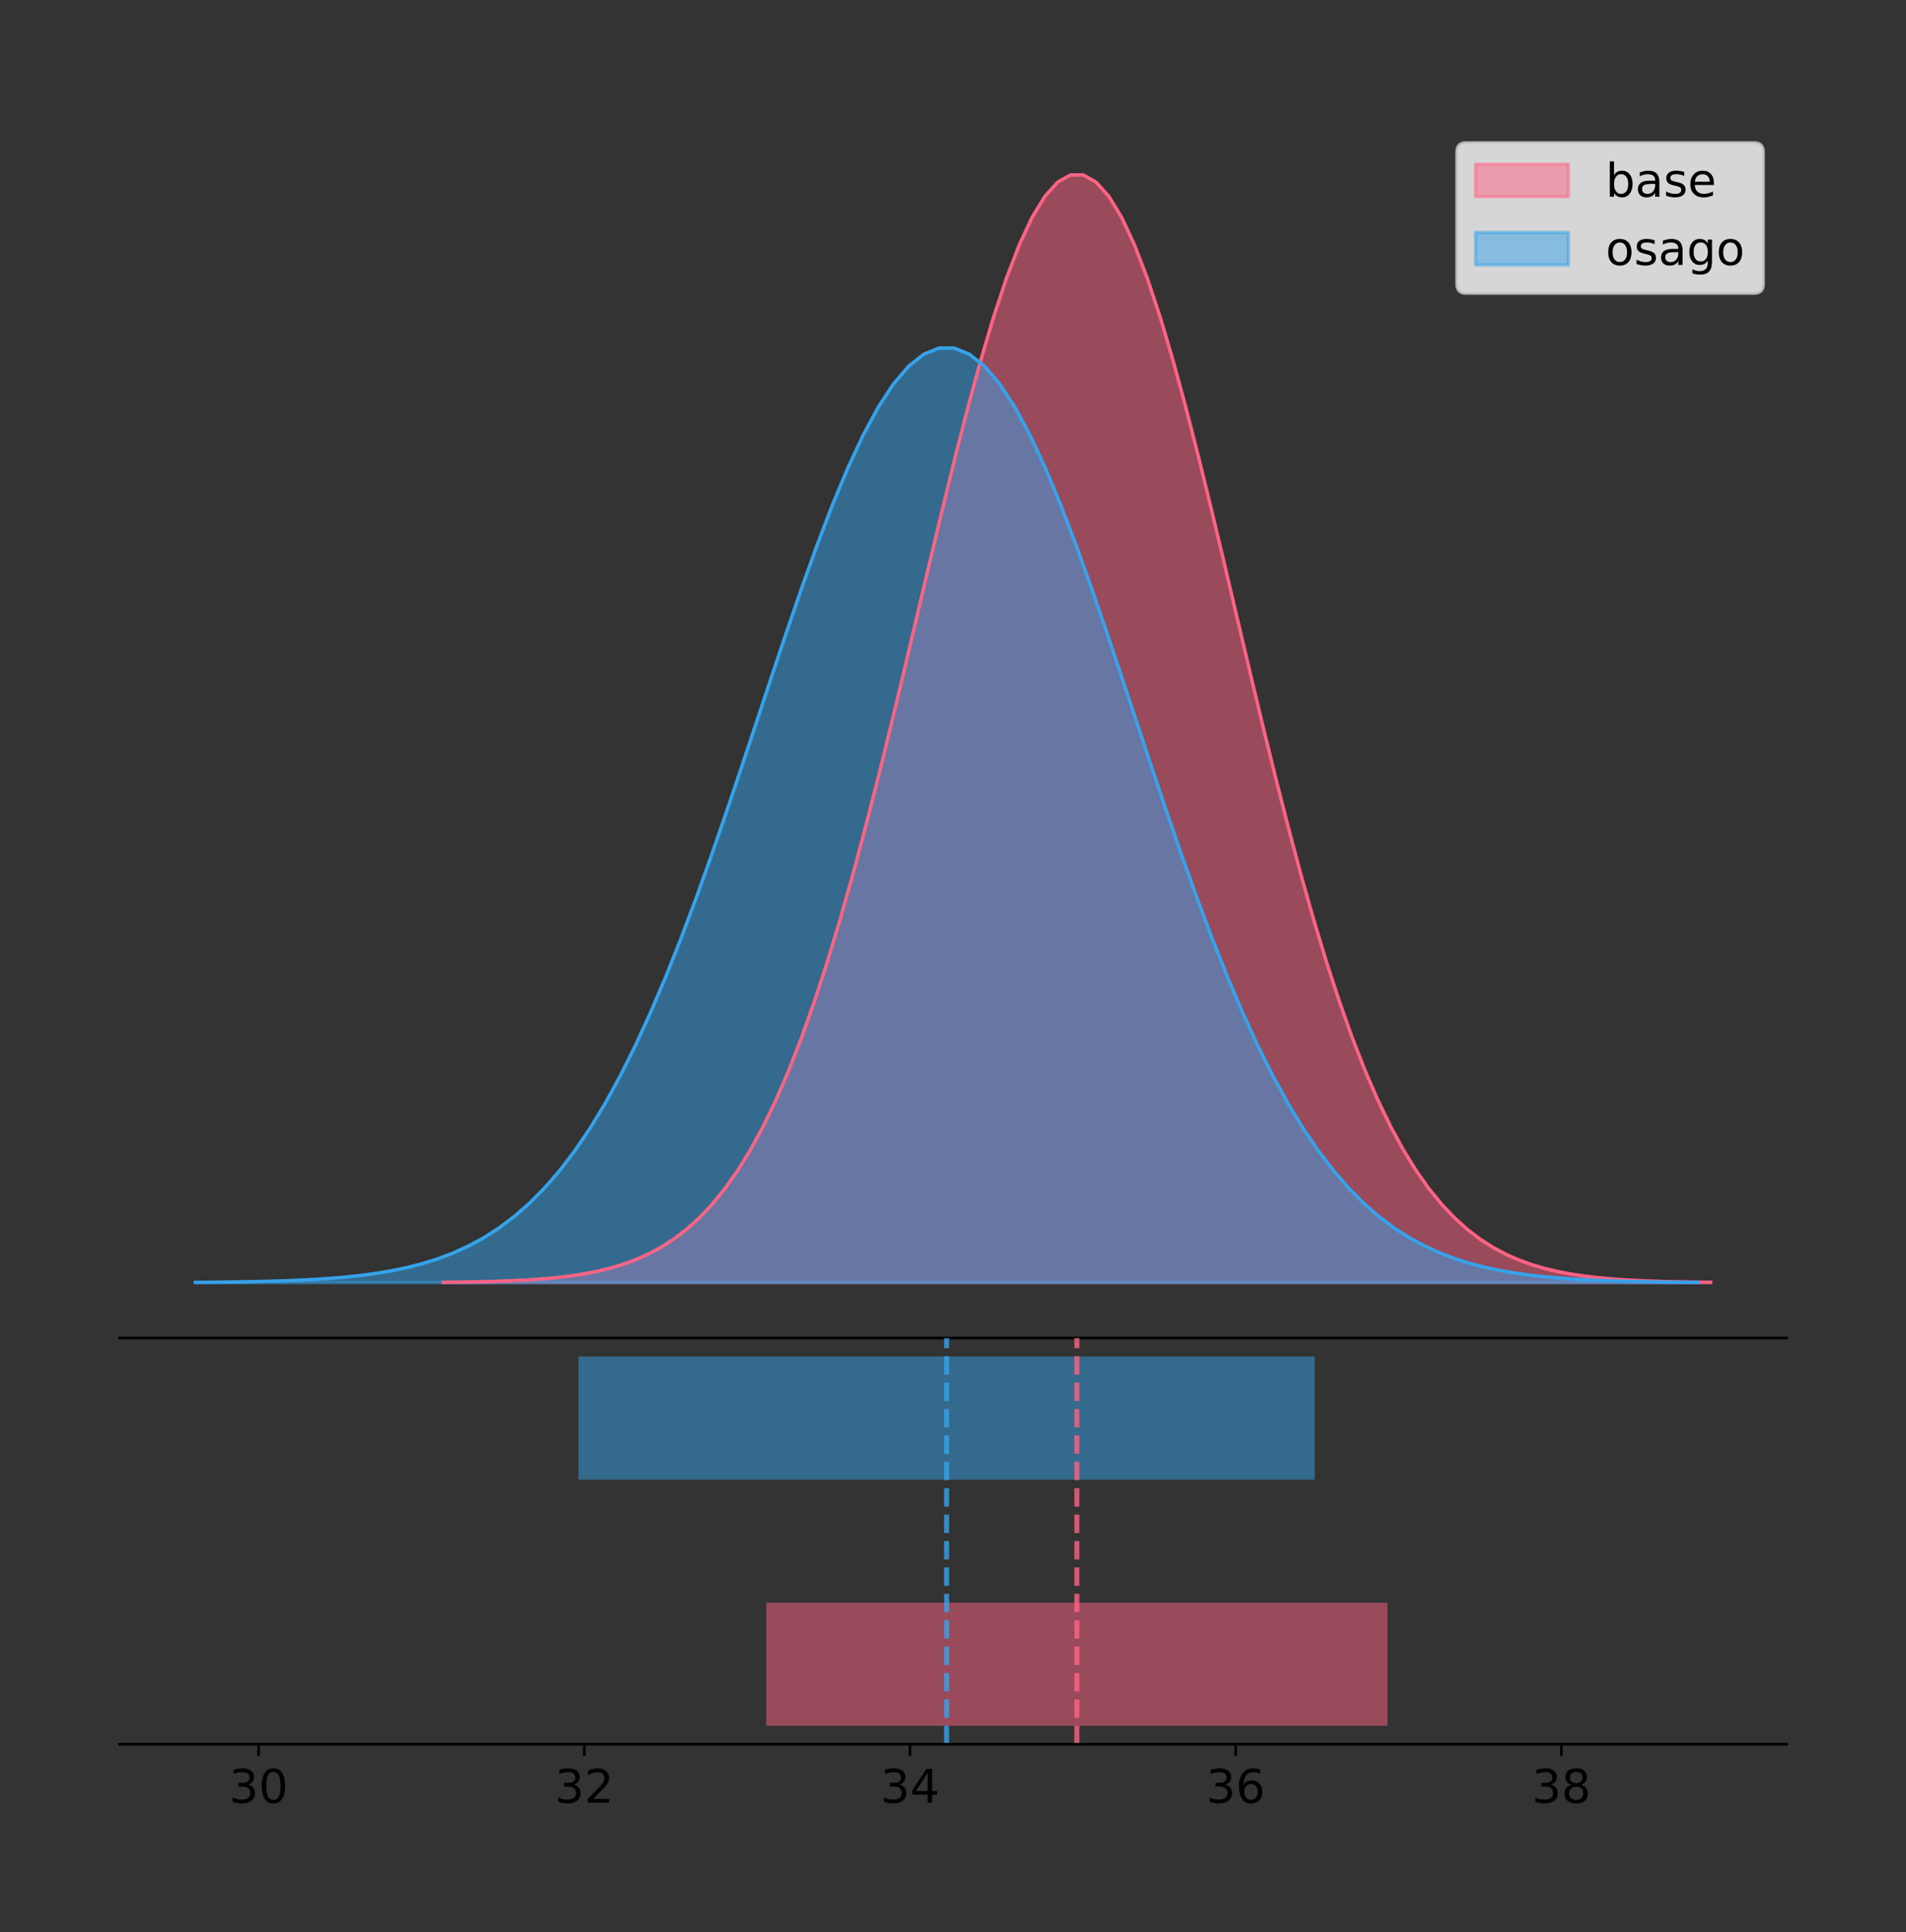<?xml version="1.0" encoding="utf-8" standalone="no"?>
<!DOCTYPE svg PUBLIC "-//W3C//DTD SVG 1.1//EN"
  "http://www.w3.org/Graphics/SVG/1.1/DTD/svg11.dtd">
<!-- Created with matplotlib (https://matplotlib.org/) -->
<svg height="581.789pt" version="1.1" viewBox="0 0 574.2 581.789" width="574.2pt" xmlns="http://www.w3.org/2000/svg" xmlns:xlink="http://www.w3.org/1999/xlink">
 <rect x="0" y="0" width="574.2" height="581.789" fill="#333333" stroke="none"/>
 <defs>
  <style type="text/css">
*{stroke-linecap:butt;stroke-linejoin:round;}
  </style>
 </defs>
 <g id="figure_1">
  <g id="patch_1">
   <path d="M 0 581.789 
L 574.2 581.789 
L 574.2 0 
L 0 0 
z
" style="fill:none;"/>
  </g>
  <g id="axes_1">
   <g id="patch_2">
    <path d="M 36 402.93 
L 538.2 402.93 
L 538.2 36 
L 36 36 
z
" style="fill:none;"/>
   </g>
   <g id="PolyCollection_1">
    <defs>
     <path d="M 133.461 -195.538 
L 133.461 -195.65 
L 137.319 -195.692 
L 141.176 -195.749 
L 145.034 -195.825 
L 148.892 -195.925 
L 152.749 -196.058 
L 156.607 -196.23 
L 160.465 -196.455 
L 164.322 -196.744 
L 168.18 -197.115 
L 172.038 -197.585 
L 175.895 -198.179 
L 179.753 -198.923 
L 183.611 -199.848 
L 187.469 -200.99 
L 191.326 -202.39 
L 195.184 -204.093 
L 199.042 -206.151 
L 202.899 -208.617 
L 206.757 -211.552 
L 210.615 -215.017 
L 214.472 -219.078 
L 218.33 -223.801 
L 222.188 -229.25 
L 226.046 -235.488 
L 229.903 -242.572 
L 233.761 -250.552 
L 237.619 -259.468 
L 241.476 -269.344 
L 245.334 -280.192 
L 249.192 -292.002 
L 253.049 -304.744 
L 256.907 -318.365 
L 260.765 -332.786 
L 264.623 -347.901 
L 268.48 -363.58 
L 272.338 -379.667 
L 276.196 -395.98 
L 280.053 -412.318 
L 283.911 -428.462 
L 287.769 -444.18 
L 291.626 -459.23 
L 295.484 -473.372 
L 299.342 -486.366 
L 303.199 -497.987 
L 307.057 -508.025 
L 310.915 -516.294 
L 314.773 -522.64 
L 318.63 -526.94 
L 322.488 -529.111 
L 326.346 -529.111 
L 330.203 -526.94 
L 334.061 -522.64 
L 337.919 -516.294 
L 341.776 -508.025 
L 345.634 -497.987 
L 349.492 -486.366 
L 353.35 -473.372 
L 357.207 -459.23 
L 361.065 -444.18 
L 364.923 -428.462 
L 368.78 -412.318 
L 372.638 -395.98 
L 376.496 -379.667 
L 380.353 -363.58 
L 384.211 -347.901 
L 388.069 -332.786 
L 391.926 -318.365 
L 395.784 -304.744 
L 399.642 -292.002 
L 403.5 -280.192 
L 407.357 -269.344 
L 411.215 -259.468 
L 415.073 -250.552 
L 418.93 -242.572 
L 422.788 -235.488 
L 426.646 -229.25 
L 430.503 -223.801 
L 434.361 -219.078 
L 438.219 -215.017 
L 442.077 -211.552 
L 445.934 -208.617 
L 449.792 -206.151 
L 453.65 -204.093 
L 457.507 -202.39 
L 461.365 -200.99 
L 465.223 -199.848 
L 469.08 -198.923 
L 472.938 -198.179 
L 476.796 -197.585 
L 480.653 -197.115 
L 484.511 -196.744 
L 488.369 -196.455 
L 492.227 -196.23 
L 496.084 -196.058 
L 499.942 -195.925 
L 503.8 -195.825 
L 507.657 -195.749 
L 511.515 -195.692 
L 515.373 -195.65 
L 515.373 -195.538 
L 515.373 -195.538 
L 511.515 -195.538 
L 507.657 -195.538 
L 503.8 -195.538 
L 499.942 -195.538 
L 496.084 -195.538 
L 492.227 -195.538 
L 488.369 -195.538 
L 484.511 -195.538 
L 480.653 -195.538 
L 476.796 -195.538 
L 472.938 -195.538 
L 469.08 -195.538 
L 465.223 -195.538 
L 461.365 -195.538 
L 457.507 -195.538 
L 453.65 -195.538 
L 449.792 -195.538 
L 445.934 -195.538 
L 442.077 -195.538 
L 438.219 -195.538 
L 434.361 -195.538 
L 430.503 -195.538 
L 426.646 -195.538 
L 422.788 -195.538 
L 418.93 -195.538 
L 415.073 -195.538 
L 411.215 -195.538 
L 407.357 -195.538 
L 403.5 -195.538 
L 399.642 -195.538 
L 395.784 -195.538 
L 391.926 -195.538 
L 388.069 -195.538 
L 384.211 -195.538 
L 380.353 -195.538 
L 376.496 -195.538 
L 372.638 -195.538 
L 368.78 -195.538 
L 364.923 -195.538 
L 361.065 -195.538 
L 357.207 -195.538 
L 353.35 -195.538 
L 349.492 -195.538 
L 345.634 -195.538 
L 341.776 -195.538 
L 337.919 -195.538 
L 334.061 -195.538 
L 330.203 -195.538 
L 326.346 -195.538 
L 322.488 -195.538 
L 318.63 -195.538 
L 314.773 -195.538 
L 310.915 -195.538 
L 307.057 -195.538 
L 303.199 -195.538 
L 299.342 -195.538 
L 295.484 -195.538 
L 291.626 -195.538 
L 287.769 -195.538 
L 283.911 -195.538 
L 280.053 -195.538 
L 276.196 -195.538 
L 272.338 -195.538 
L 268.48 -195.538 
L 264.623 -195.538 
L 260.765 -195.538 
L 256.907 -195.538 
L 253.049 -195.538 
L 249.192 -195.538 
L 245.334 -195.538 
L 241.476 -195.538 
L 237.619 -195.538 
L 233.761 -195.538 
L 229.903 -195.538 
L 226.046 -195.538 
L 222.188 -195.538 
L 218.33 -195.538 
L 214.472 -195.538 
L 210.615 -195.538 
L 206.757 -195.538 
L 202.899 -195.538 
L 199.042 -195.538 
L 195.184 -195.538 
L 191.326 -195.538 
L 187.469 -195.538 
L 183.611 -195.538 
L 179.753 -195.538 
L 175.895 -195.538 
L 172.038 -195.538 
L 168.18 -195.538 
L 164.322 -195.538 
L 160.465 -195.538 
L 156.607 -195.538 
L 152.749 -195.538 
L 148.892 -195.538 
L 145.034 -195.538 
L 141.176 -195.538 
L 137.319 -195.538 
L 133.461 -195.538 
z
" id="m7dd6690dbd" style="stroke:#ff6384;stroke-opacity:0.5;"/>
    </defs>
    <g clip-path="url(#p43075b4d48)">
     <use style="fill:#ff6384;fill-opacity:0.5;stroke:#ff6384;stroke-opacity:0.5;" x="0" xlink:href="#m7dd6690dbd" y="581.789"/>
    </g>
   </g>
   <g id="PolyCollection_2">
    <defs>
     <path d="M 58.827 -195.538 
L 58.827 -195.632 
L 63.4 -195.668 
L 67.972 -195.716 
L 72.545 -195.78 
L 77.117 -195.865 
L 81.69 -195.976 
L 86.262 -196.122 
L 90.835 -196.312 
L 95.407 -196.556 
L 99.979 -196.868 
L 104.552 -197.265 
L 109.124 -197.766 
L 113.697 -198.394 
L 118.269 -199.174 
L 122.842 -200.138 
L 127.414 -201.319 
L 131.987 -202.756 
L 136.559 -204.492 
L 141.132 -206.572 
L 145.704 -209.048 
L 150.277 -211.972 
L 154.849 -215.398 
L 159.422 -219.383 
L 163.994 -223.98 
L 168.567 -229.243 
L 173.139 -235.22 
L 177.711 -241.953 
L 182.284 -249.474 
L 186.856 -257.807 
L 191.429 -266.959 
L 196.001 -276.923 
L 200.574 -287.673 
L 205.146 -299.165 
L 209.719 -311.331 
L 214.291 -324.084 
L 218.864 -337.312 
L 223.436 -350.884 
L 228.009 -364.647 
L 232.581 -378.431 
L 237.154 -392.051 
L 241.726 -405.312 
L 246.298 -418.01 
L 250.871 -429.94 
L 255.443 -440.904 
L 260.016 -450.708 
L 264.588 -459.176 
L 269.161 -466.153 
L 273.733 -471.507 
L 278.306 -475.135 
L 282.878 -476.966 
L 287.451 -476.966 
L 292.023 -475.135 
L 296.596 -471.507 
L 301.168 -466.153 
L 305.741 -459.176 
L 310.313 -450.708 
L 314.886 -440.904 
L 319.458 -429.94 
L 324.03 -418.01 
L 328.603 -405.312 
L 333.175 -392.051 
L 337.748 -378.431 
L 342.32 -364.647 
L 346.893 -350.884 
L 351.465 -337.312 
L 356.038 -324.084 
L 360.61 -311.331 
L 365.183 -299.165 
L 369.755 -287.673 
L 374.328 -276.923 
L 378.9 -266.959 
L 383.473 -257.807 
L 388.045 -249.474 
L 392.617 -241.953 
L 397.19 -235.22 
L 401.762 -229.243 
L 406.335 -223.98 
L 410.907 -219.383 
L 415.48 -215.398 
L 420.052 -211.972 
L 424.625 -209.048 
L 429.197 -206.572 
L 433.77 -204.492 
L 438.342 -202.756 
L 442.915 -201.319 
L 447.487 -200.138 
L 452.06 -199.174 
L 456.632 -198.394 
L 461.204 -197.766 
L 465.777 -197.265 
L 470.349 -196.868 
L 474.922 -196.556 
L 479.494 -196.312 
L 484.067 -196.122 
L 488.639 -195.976 
L 493.212 -195.865 
L 497.784 -195.78 
L 502.357 -195.716 
L 506.929 -195.668 
L 511.502 -195.632 
L 511.502 -195.538 
L 511.502 -195.538 
L 506.929 -195.538 
L 502.357 -195.538 
L 497.784 -195.538 
L 493.212 -195.538 
L 488.639 -195.538 
L 484.067 -195.538 
L 479.494 -195.538 
L 474.922 -195.538 
L 470.349 -195.538 
L 465.777 -195.538 
L 461.204 -195.538 
L 456.632 -195.538 
L 452.06 -195.538 
L 447.487 -195.538 
L 442.915 -195.538 
L 438.342 -195.538 
L 433.77 -195.538 
L 429.197 -195.538 
L 424.625 -195.538 
L 420.052 -195.538 
L 415.48 -195.538 
L 410.907 -195.538 
L 406.335 -195.538 
L 401.762 -195.538 
L 397.19 -195.538 
L 392.617 -195.538 
L 388.045 -195.538 
L 383.473 -195.538 
L 378.9 -195.538 
L 374.328 -195.538 
L 369.755 -195.538 
L 365.183 -195.538 
L 360.61 -195.538 
L 356.038 -195.538 
L 351.465 -195.538 
L 346.893 -195.538 
L 342.32 -195.538 
L 337.748 -195.538 
L 333.175 -195.538 
L 328.603 -195.538 
L 324.03 -195.538 
L 319.458 -195.538 
L 314.886 -195.538 
L 310.313 -195.538 
L 305.741 -195.538 
L 301.168 -195.538 
L 296.596 -195.538 
L 292.023 -195.538 
L 287.451 -195.538 
L 282.878 -195.538 
L 278.306 -195.538 
L 273.733 -195.538 
L 269.161 -195.538 
L 264.588 -195.538 
L 260.016 -195.538 
L 255.443 -195.538 
L 250.871 -195.538 
L 246.298 -195.538 
L 241.726 -195.538 
L 237.154 -195.538 
L 232.581 -195.538 
L 228.009 -195.538 
L 223.436 -195.538 
L 218.864 -195.538 
L 214.291 -195.538 
L 209.719 -195.538 
L 205.146 -195.538 
L 200.574 -195.538 
L 196.001 -195.538 
L 191.429 -195.538 
L 186.856 -195.538 
L 182.284 -195.538 
L 177.711 -195.538 
L 173.139 -195.538 
L 168.567 -195.538 
L 163.994 -195.538 
L 159.422 -195.538 
L 154.849 -195.538 
L 150.277 -195.538 
L 145.704 -195.538 
L 141.132 -195.538 
L 136.559 -195.538 
L 131.987 -195.538 
L 127.414 -195.538 
L 122.842 -195.538 
L 118.269 -195.538 
L 113.697 -195.538 
L 109.124 -195.538 
L 104.552 -195.538 
L 99.979 -195.538 
L 95.407 -195.538 
L 90.835 -195.538 
L 86.262 -195.538 
L 81.69 -195.538 
L 77.117 -195.538 
L 72.545 -195.538 
L 67.972 -195.538 
L 63.4 -195.538 
L 58.827 -195.538 
z
" id="m368f6292f1" style="stroke:#36a2eb;stroke-opacity:0.5;"/>
    </defs>
    <g clip-path="url(#p43075b4d48)">
     <use style="fill:#36a2eb;fill-opacity:0.5;stroke:#36a2eb;stroke-opacity:0.5;" x="0" xlink:href="#m368f6292f1" y="581.789"/>
    </g>
   </g>
   <g id="line2d_1">
    <path clip-path="url(#p43075b4d48)" d="M 133.461 386.139 
L 137.319 386.097 
L 141.176 386.04 
L 145.034 385.965 
L 148.892 385.864 
L 152.749 385.732 
L 156.607 385.559 
L 160.465 385.334 
L 164.322 385.045 
L 168.18 384.675 
L 172.038 384.204 
L 175.895 383.61 
L 179.753 382.867 
L 183.611 381.941 
L 187.469 380.799 
L 191.326 379.399 
L 195.184 377.696 
L 199.042 375.639 
L 202.899 373.172 
L 206.757 370.238 
L 210.615 366.772 
L 214.472 362.711 
L 218.33 357.989 
L 222.188 352.539 
L 226.046 346.301 
L 229.903 339.217 
L 233.761 331.237 
L 237.619 322.322 
L 241.476 312.445 
L 245.334 301.597 
L 249.192 289.787 
L 253.049 277.045 
L 256.907 263.424 
L 260.765 249.004 
L 264.623 233.888 
L 268.48 218.209 
L 272.338 202.123 
L 276.196 185.809 
L 280.053 169.471 
L 283.911 153.327 
L 287.769 137.61 
L 291.626 122.559 
L 295.484 108.418 
L 299.342 95.423 
L 303.199 83.803 
L 307.057 73.765 
L 310.915 65.495 
L 314.773 59.15 
L 318.63 54.85 
L 322.488 52.679 
L 326.346 52.679 
L 330.203 54.85 
L 334.061 59.15 
L 337.919 65.495 
L 341.776 73.765 
L 345.634 83.803 
L 349.492 95.423 
L 353.35 108.418 
L 357.207 122.559 
L 361.065 137.61 
L 364.923 153.327 
L 368.78 169.471 
L 372.638 185.809 
L 376.496 202.123 
L 380.353 218.209 
L 384.211 233.888 
L 388.069 249.004 
L 391.926 263.424 
L 395.784 277.045 
L 399.642 289.787 
L 403.5 301.597 
L 407.357 312.445 
L 411.215 322.322 
L 415.073 331.237 
L 418.93 339.217 
L 422.788 346.301 
L 426.646 352.539 
L 430.503 357.989 
L 434.361 362.711 
L 438.219 366.772 
L 442.077 370.238 
L 445.934 373.172 
L 449.792 375.639 
L 453.65 377.696 
L 457.507 379.399 
L 461.365 380.799 
L 465.223 381.941 
L 469.08 382.867 
L 472.938 383.61 
L 476.796 384.204 
L 480.653 384.675 
L 484.511 385.045 
L 488.369 385.334 
L 492.227 385.559 
L 496.084 385.732 
L 499.942 385.864 
L 503.8 385.965 
L 507.657 386.04 
L 511.515 386.097 
L 515.373 386.139 
" style="fill:none;stroke:#ff6384;stroke-linecap:square;"/>
   </g>
   <g id="line2d_2">
    <path clip-path="url(#p43075b4d48)" d="M 58.827 386.157 
L 63.4 386.121 
L 67.972 386.073 
L 72.545 386.009 
L 77.117 385.925 
L 81.69 385.813 
L 86.262 385.667 
L 90.835 385.478 
L 95.407 385.234 
L 99.979 384.921 
L 104.552 384.524 
L 109.124 384.023 
L 113.697 383.396 
L 118.269 382.615 
L 122.842 381.652 
L 127.414 380.47 
L 131.987 379.033 
L 136.559 377.298 
L 141.132 375.217 
L 145.704 372.741 
L 150.277 369.817 
L 154.849 366.391 
L 159.422 362.407 
L 163.994 357.809 
L 168.567 352.546 
L 173.139 346.57 
L 177.711 339.837 
L 182.284 332.315 
L 186.856 323.983 
L 191.429 314.831 
L 196.001 304.867 
L 200.574 294.116 
L 205.146 282.625 
L 209.719 270.458 
L 214.291 257.706 
L 218.864 244.477 
L 223.436 230.906 
L 228.009 217.143 
L 232.581 203.358 
L 237.154 189.738 
L 241.726 176.477 
L 246.298 163.78 
L 250.871 151.849 
L 255.443 140.886 
L 260.016 131.082 
L 264.588 122.613 
L 269.161 115.636 
L 273.733 110.283 
L 278.306 106.655 
L 282.878 104.823 
L 287.451 104.823 
L 292.023 106.655 
L 296.596 110.283 
L 301.168 115.636 
L 305.741 122.613 
L 310.313 131.082 
L 314.886 140.886 
L 319.458 151.849 
L 324.03 163.78 
L 328.603 176.477 
L 333.175 189.738 
L 337.748 203.358 
L 342.32 217.143 
L 346.893 230.906 
L 351.465 244.477 
L 356.038 257.706 
L 360.61 270.458 
L 365.183 282.625 
L 369.755 294.116 
L 374.328 304.867 
L 378.9 314.831 
L 383.473 323.983 
L 388.045 332.315 
L 392.617 339.837 
L 397.19 346.57 
L 401.762 352.546 
L 406.335 357.809 
L 410.907 362.407 
L 415.48 366.391 
L 420.052 369.817 
L 424.625 372.741 
L 429.197 375.217 
L 433.77 377.298 
L 438.342 379.033 
L 442.915 380.47 
L 447.487 381.652 
L 452.06 382.615 
L 456.632 383.396 
L 461.204 384.023 
L 465.777 384.524 
L 470.349 384.921 
L 474.922 385.234 
L 479.494 385.478 
L 484.067 385.667 
L 488.639 385.813 
L 493.212 385.925 
L 497.784 386.009 
L 502.357 386.073 
L 506.929 386.121 
L 511.502 386.157 
" style="fill:none;stroke:#36a2eb;stroke-linecap:square;"/>
   </g>
   <g id="patch_3">
    <path d="M 36 402.93 
L 538.2 402.93 
" style="fill:none;stroke:#000000;stroke-linecap:square;stroke-linejoin:miter;stroke-width:0.8;"/>
   </g>
   <g id="legend_1">
    <g id="patch_4">
     <path d="M 441.707 88.299 
L 528.4 88.299 
Q 531.2 88.299 531.2 85.499 
L 531.2 45.8 
Q 531.2 43 528.4 43 
L 441.707 43 
Q 438.907 43 438.907 45.8 
L 438.907 85.499 
Q 438.907 88.299 441.707 88.299 
z
" style="fill:#ffffff;opacity:0.8;stroke:#cccccc;stroke-linejoin:miter;"/>
    </g>
    <g id="patch_5">
     <path d="M 444.507 59.238 
L 472.507 59.238 
L 472.507 49.438 
L 444.507 49.438 
z
" style="fill:#ff6384;opacity:0.5;stroke:#ff6384;stroke-linejoin:miter;"/>
    </g>
    <g id="text_1">
     <!-- base -->
     <defs>
      <path d="M 48.688 27.297 
Q 48.688 37.203 44.609 42.844 
Q 40.531 48.484 33.406 48.484 
Q 26.266 48.484 22.188 42.844 
Q 18.109 37.203 18.109 27.297 
Q 18.109 17.391 22.188 11.75 
Q 26.266 6.109 33.406 6.109 
Q 40.531 6.109 44.609 11.75 
Q 48.688 17.391 48.688 27.297 
z
M 18.109 46.391 
Q 20.953 51.266 25.266 53.625 
Q 29.594 56 35.594 56 
Q 45.562 56 51.781 48.094 
Q 58.016 40.188 58.016 27.297 
Q 58.016 14.406 51.781 6.484 
Q 45.562 -1.422 35.594 -1.422 
Q 29.594 -1.422 25.266 0.953 
Q 20.953 3.328 18.109 8.203 
L 18.109 0 
L 9.078 0 
L 9.078 75.984 
L 18.109 75.984 
z
" id="DejaVuSans-98"/>
      <path d="M 34.281 27.484 
Q 23.391 27.484 19.188 25 
Q 14.984 22.516 14.984 16.5 
Q 14.984 11.719 18.141 8.906 
Q 21.297 6.109 26.703 6.109 
Q 34.188 6.109 38.703 11.406 
Q 43.219 16.703 43.219 25.484 
L 43.219 27.484 
z
M 52.203 31.203 
L 52.203 0 
L 43.219 0 
L 43.219 8.297 
Q 40.141 3.328 35.547 0.953 
Q 30.953 -1.422 24.312 -1.422 
Q 15.922 -1.422 10.953 3.297 
Q 6 8.016 6 15.922 
Q 6 25.141 12.172 29.828 
Q 18.359 34.516 30.609 34.516 
L 43.219 34.516 
L 43.219 35.406 
Q 43.219 41.609 39.141 45 
Q 35.062 48.391 27.688 48.391 
Q 23 48.391 18.547 47.266 
Q 14.109 46.141 10.016 43.891 
L 10.016 52.203 
Q 14.938 54.109 19.578 55.047 
Q 24.219 56 28.609 56 
Q 40.484 56 46.344 49.844 
Q 52.203 43.703 52.203 31.203 
z
" id="DejaVuSans-97"/>
      <path d="M 44.281 53.078 
L 44.281 44.578 
Q 40.484 46.531 36.375 47.5 
Q 32.281 48.484 27.875 48.484 
Q 21.188 48.484 17.844 46.438 
Q 14.5 44.391 14.5 40.281 
Q 14.5 37.156 16.891 35.375 
Q 19.281 33.594 26.516 31.984 
L 29.594 31.297 
Q 39.156 29.25 43.188 25.516 
Q 47.219 21.781 47.219 15.094 
Q 47.219 7.469 41.188 3.016 
Q 35.156 -1.422 24.609 -1.422 
Q 20.219 -1.422 15.453 -0.562 
Q 10.688 0.297 5.422 2 
L 5.422 11.281 
Q 10.406 8.688 15.234 7.391 
Q 20.062 6.109 24.812 6.109 
Q 31.156 6.109 34.562 8.281 
Q 37.984 10.453 37.984 14.406 
Q 37.984 18.062 35.516 20.016 
Q 33.062 21.969 24.703 23.781 
L 21.578 24.516 
Q 13.234 26.266 9.516 29.906 
Q 5.812 33.547 5.812 39.891 
Q 5.812 47.609 11.281 51.797 
Q 16.75 56 26.812 56 
Q 31.781 56 36.172 55.266 
Q 40.578 54.547 44.281 53.078 
z
" id="DejaVuSans-115"/>
      <path d="M 56.203 29.594 
L 56.203 25.203 
L 14.891 25.203 
Q 15.484 15.922 20.484 11.062 
Q 25.484 6.203 34.422 6.203 
Q 39.594 6.203 44.453 7.469 
Q 49.312 8.734 54.109 11.281 
L 54.109 2.781 
Q 49.266 0.734 44.188 -0.344 
Q 39.109 -1.422 33.891 -1.422 
Q 20.797 -1.422 13.156 6.188 
Q 5.516 13.812 5.516 26.812 
Q 5.516 40.234 12.766 48.109 
Q 20.016 56 32.328 56 
Q 43.359 56 49.781 48.891 
Q 56.203 41.797 56.203 29.594 
z
M 47.219 32.234 
Q 47.125 39.594 43.094 43.984 
Q 39.062 48.391 32.422 48.391 
Q 24.906 48.391 20.391 44.141 
Q 15.875 39.891 15.188 32.172 
z
" id="DejaVuSans-101"/>
     </defs>
     <g transform="translate(483.707 59.238)scale(0.14 -0.14)">
      <use xlink:href="#DejaVuSans-98"/>
      <use x="63.477" xlink:href="#DejaVuSans-97"/>
      <use x="124.756" xlink:href="#DejaVuSans-115"/>
      <use x="176.855" xlink:href="#DejaVuSans-101"/>
     </g>
    </g>
    <g id="patch_6">
     <path d="M 444.507 79.787 
L 472.507 79.787 
L 472.507 69.987 
L 444.507 69.987 
z
" style="fill:#36a2eb;opacity:0.5;stroke:#36a2eb;stroke-linejoin:miter;"/>
    </g>
    <g id="text_2">
     <!-- osago -->
     <defs>
      <path d="M 30.609 48.391 
Q 23.391 48.391 19.188 42.75 
Q 14.984 37.109 14.984 27.297 
Q 14.984 17.484 19.156 11.844 
Q 23.344 6.203 30.609 6.203 
Q 37.797 6.203 41.984 11.859 
Q 46.188 17.531 46.188 27.297 
Q 46.188 37.016 41.984 42.703 
Q 37.797 48.391 30.609 48.391 
z
M 30.609 56 
Q 42.328 56 49.016 48.375 
Q 55.719 40.766 55.719 27.297 
Q 55.719 13.875 49.016 6.219 
Q 42.328 -1.422 30.609 -1.422 
Q 18.844 -1.422 12.172 6.219 
Q 5.516 13.875 5.516 27.297 
Q 5.516 40.766 12.172 48.375 
Q 18.844 56 30.609 56 
z
" id="DejaVuSans-111"/>
      <path d="M 45.406 27.984 
Q 45.406 37.75 41.375 43.109 
Q 37.359 48.484 30.078 48.484 
Q 22.859 48.484 18.828 43.109 
Q 14.797 37.75 14.797 27.984 
Q 14.797 18.266 18.828 12.891 
Q 22.859 7.516 30.078 7.516 
Q 37.359 7.516 41.375 12.891 
Q 45.406 18.266 45.406 27.984 
z
M 54.391 6.781 
Q 54.391 -7.172 48.188 -13.984 
Q 42 -20.797 29.203 -20.797 
Q 24.469 -20.797 20.266 -20.094 
Q 16.062 -19.391 12.109 -17.922 
L 12.109 -9.188 
Q 16.062 -11.328 19.922 -12.344 
Q 23.781 -13.375 27.781 -13.375 
Q 36.625 -13.375 41.016 -8.766 
Q 45.406 -4.156 45.406 5.172 
L 45.406 9.625 
Q 42.625 4.781 38.281 2.391 
Q 33.938 0 27.875 0 
Q 17.828 0 11.672 7.656 
Q 5.516 15.328 5.516 27.984 
Q 5.516 40.672 11.672 48.328 
Q 17.828 56 27.875 56 
Q 33.938 56 38.281 53.609 
Q 42.625 51.219 45.406 46.391 
L 45.406 54.688 
L 54.391 54.688 
z
" id="DejaVuSans-103"/>
     </defs>
     <g transform="translate(483.707 79.787)scale(0.14 -0.14)">
      <use xlink:href="#DejaVuSans-111"/>
      <use x="61.182" xlink:href="#DejaVuSans-115"/>
      <use x="113.281" xlink:href="#DejaVuSans-97"/>
      <use x="174.561" xlink:href="#DejaVuSans-103"/>
      <use x="238.037" xlink:href="#DejaVuSans-111"/>
     </g>
    </g>
   </g>
  </g>
  <g id="axes_2">
   <g id="patch_7">
    <path d="M 36 525.24 
L 538.2 525.24 
L 538.2 402.93 
L 36 402.93 
z
" style="fill:none;"/>
   </g>
   <g id="patch_8">
    <path clip-path="url(#p7b2b88823d)" d="M 230.848 519.68 
L 417.985 519.68 
L 417.985 482.617 
L 230.848 482.617 
z
" style="fill:#ff6384;opacity:0.5;"/>
   </g>
   <g id="patch_9">
    <path clip-path="url(#p7b2b88823d)" d="M 174.259 445.553 
L 396.07 445.553 
L 396.07 408.49 
L 174.259 408.49 
z
" style="fill:#36a2eb;opacity:0.5;"/>
   </g>
   <g id="matplotlib.axis_1">
    <g id="xtick_1">
     <g id="line2d_3">
      <defs>
       <path d="M 0 0 
L 0 3.5 
" id="mda6fc7fde8" style="stroke:#000000;stroke-width:0.8;"/>
      </defs>
      <g>
       <use style="stroke:#000000;stroke-width:0.8;" x="77.914" xlink:href="#mda6fc7fde8" y="525.24"/>
      </g>
     </g>
     <g id="text_3">
      <!-- 30 -->
      <defs>
       <path d="M 40.578 39.312 
Q 47.656 37.797 51.625 33 
Q 55.609 28.219 55.609 21.188 
Q 55.609 10.406 48.188 4.484 
Q 40.766 -1.422 27.094 -1.422 
Q 22.516 -1.422 17.656 -0.516 
Q 12.797 0.391 7.625 2.203 
L 7.625 11.719 
Q 11.719 9.328 16.594 8.109 
Q 21.484 6.891 26.812 6.891 
Q 36.078 6.891 40.938 10.547 
Q 45.797 14.203 45.797 21.188 
Q 45.797 27.641 41.281 31.266 
Q 36.766 34.906 28.719 34.906 
L 20.219 34.906 
L 20.219 43.016 
L 29.109 43.016 
Q 36.375 43.016 40.234 45.922 
Q 44.094 48.828 44.094 54.297 
Q 44.094 59.906 40.109 62.906 
Q 36.141 65.922 28.719 65.922 
Q 24.656 65.922 20.016 65.031 
Q 15.375 64.156 9.812 62.312 
L 9.812 71.094 
Q 15.438 72.656 20.344 73.438 
Q 25.25 74.219 29.594 74.219 
Q 40.828 74.219 47.359 69.109 
Q 53.906 64.016 53.906 55.328 
Q 53.906 49.266 50.438 45.094 
Q 46.969 40.922 40.578 39.312 
z
" id="DejaVuSans-51"/>
       <path d="M 31.781 66.406 
Q 24.172 66.406 20.328 58.906 
Q 16.5 51.422 16.5 36.375 
Q 16.5 21.391 20.328 13.891 
Q 24.172 6.391 31.781 6.391 
Q 39.453 6.391 43.281 13.891 
Q 47.125 21.391 47.125 36.375 
Q 47.125 51.422 43.281 58.906 
Q 39.453 66.406 31.781 66.406 
z
M 31.781 74.219 
Q 44.047 74.219 50.516 64.516 
Q 56.984 54.828 56.984 36.375 
Q 56.984 17.969 50.516 8.266 
Q 44.047 -1.422 31.781 -1.422 
Q 19.531 -1.422 13.062 8.266 
Q 6.594 17.969 6.594 36.375 
Q 6.594 54.828 13.062 64.516 
Q 19.531 74.219 31.781 74.219 
z
" id="DejaVuSans-48"/>
      </defs>
      <g transform="translate(69.006 542.878)scale(0.14 -0.14)">
       <use xlink:href="#DejaVuSans-51"/>
       <use x="63.623" xlink:href="#DejaVuSans-48"/>
      </g>
     </g>
    </g>
    <g id="xtick_2">
     <g id="line2d_4">
      <g>
       <use style="stroke:#000000;stroke-width:0.8;" x="176.032" xlink:href="#mda6fc7fde8" y="525.24"/>
      </g>
     </g>
     <g id="text_4">
      <!-- 32 -->
      <defs>
       <path d="M 19.188 8.297 
L 53.609 8.297 
L 53.609 0 
L 7.328 0 
L 7.328 8.297 
Q 12.938 14.109 22.625 23.891 
Q 32.328 33.688 34.812 36.531 
Q 39.547 41.844 41.422 45.531 
Q 43.312 49.219 43.312 52.781 
Q 43.312 58.594 39.234 62.25 
Q 35.156 65.922 28.609 65.922 
Q 23.969 65.922 18.812 64.312 
Q 13.672 62.703 7.812 59.422 
L 7.812 69.391 
Q 13.766 71.781 18.938 73 
Q 24.125 74.219 28.422 74.219 
Q 39.75 74.219 46.484 68.547 
Q 53.219 62.891 53.219 53.422 
Q 53.219 48.922 51.531 44.891 
Q 49.859 40.875 45.406 35.406 
Q 44.188 33.984 37.641 27.219 
Q 31.109 20.453 19.188 8.297 
z
" id="DejaVuSans-50"/>
      </defs>
      <g transform="translate(167.125 542.878)scale(0.14 -0.14)">
       <use xlink:href="#DejaVuSans-51"/>
       <use x="63.623" xlink:href="#DejaVuSans-50"/>
      </g>
     </g>
    </g>
    <g id="xtick_3">
     <g id="line2d_5">
      <g>
       <use style="stroke:#000000;stroke-width:0.8;" x="274.151" xlink:href="#mda6fc7fde8" y="525.24"/>
      </g>
     </g>
     <g id="text_5">
      <!-- 34 -->
      <defs>
       <path d="M 37.797 64.312 
L 12.891 25.391 
L 37.797 25.391 
z
M 35.203 72.906 
L 47.609 72.906 
L 47.609 25.391 
L 58.016 25.391 
L 58.016 17.188 
L 47.609 17.188 
L 47.609 0 
L 37.797 0 
L 37.797 17.188 
L 4.891 17.188 
L 4.891 26.703 
z
" id="DejaVuSans-52"/>
      </defs>
      <g transform="translate(265.243 542.878)scale(0.14 -0.14)">
       <use xlink:href="#DejaVuSans-51"/>
       <use x="63.623" xlink:href="#DejaVuSans-52"/>
      </g>
     </g>
    </g>
    <g id="xtick_4">
     <g id="line2d_6">
      <g>
       <use style="stroke:#000000;stroke-width:0.8;" x="372.269" xlink:href="#mda6fc7fde8" y="525.24"/>
      </g>
     </g>
     <g id="text_6">
      <!-- 36 -->
      <defs>
       <path d="M 33.016 40.375 
Q 26.375 40.375 22.484 35.828 
Q 18.609 31.297 18.609 23.391 
Q 18.609 15.531 22.484 10.953 
Q 26.375 6.391 33.016 6.391 
Q 39.656 6.391 43.531 10.953 
Q 47.406 15.531 47.406 23.391 
Q 47.406 31.297 43.531 35.828 
Q 39.656 40.375 33.016 40.375 
z
M 52.594 71.297 
L 52.594 62.312 
Q 48.875 64.062 45.094 64.984 
Q 41.312 65.922 37.594 65.922 
Q 27.828 65.922 22.672 59.328 
Q 17.531 52.734 16.797 39.406 
Q 19.672 43.656 24.016 45.922 
Q 28.375 48.188 33.594 48.188 
Q 44.578 48.188 50.953 41.516 
Q 57.328 34.859 57.328 23.391 
Q 57.328 12.156 50.688 5.359 
Q 44.047 -1.422 33.016 -1.422 
Q 20.359 -1.422 13.672 8.266 
Q 6.984 17.969 6.984 36.375 
Q 6.984 53.656 15.188 63.938 
Q 23.391 74.219 37.203 74.219 
Q 40.922 74.219 44.703 73.484 
Q 48.484 72.75 52.594 71.297 
z
" id="DejaVuSans-54"/>
      </defs>
      <g transform="translate(363.362 542.878)scale(0.14 -0.14)">
       <use xlink:href="#DejaVuSans-51"/>
       <use x="63.623" xlink:href="#DejaVuSans-54"/>
      </g>
     </g>
    </g>
    <g id="xtick_5">
     <g id="line2d_7">
      <g>
       <use style="stroke:#000000;stroke-width:0.8;" x="470.388" xlink:href="#mda6fc7fde8" y="525.24"/>
      </g>
     </g>
     <g id="text_7">
      <!-- 38 -->
      <defs>
       <path d="M 31.781 34.625 
Q 24.75 34.625 20.719 30.859 
Q 16.703 27.094 16.703 20.516 
Q 16.703 13.922 20.719 10.156 
Q 24.75 6.391 31.781 6.391 
Q 38.812 6.391 42.859 10.172 
Q 46.922 13.969 46.922 20.516 
Q 46.922 27.094 42.891 30.859 
Q 38.875 34.625 31.781 34.625 
z
M 21.922 38.812 
Q 15.578 40.375 12.031 44.719 
Q 8.5 49.078 8.5 55.328 
Q 8.5 64.062 14.719 69.141 
Q 20.953 74.219 31.781 74.219 
Q 42.672 74.219 48.875 69.141 
Q 55.078 64.062 55.078 55.328 
Q 55.078 49.078 51.531 44.719 
Q 48 40.375 41.703 38.812 
Q 48.828 37.156 52.797 32.312 
Q 56.781 27.484 56.781 20.516 
Q 56.781 9.906 50.312 4.234 
Q 43.844 -1.422 31.781 -1.422 
Q 19.734 -1.422 13.25 4.234 
Q 6.781 9.906 6.781 20.516 
Q 6.781 27.484 10.781 32.312 
Q 14.797 37.156 21.922 38.812 
z
M 18.312 54.391 
Q 18.312 48.734 21.844 45.562 
Q 25.391 42.391 31.781 42.391 
Q 38.141 42.391 41.719 45.562 
Q 45.312 48.734 45.312 54.391 
Q 45.312 60.062 41.719 63.234 
Q 38.141 66.406 31.781 66.406 
Q 25.391 66.406 21.844 63.234 
Q 18.312 60.062 18.312 54.391 
z
" id="DejaVuSans-56"/>
      </defs>
      <g transform="translate(461.48 542.878)scale(0.14 -0.14)">
       <use xlink:href="#DejaVuSans-51"/>
       <use x="63.623" xlink:href="#DejaVuSans-56"/>
      </g>
     </g>
    </g>
   </g>
   <g id="line2d_8">
    <path clip-path="url(#p7b2b88823d)" d="M 324.417 525.24 
L 324.417 402.93 
" style="fill:none;stroke:#ff6384;stroke-dasharray:5.55,2.4;stroke-dashoffset:0;stroke-opacity:0.8;stroke-width:1.5;"/>
   </g>
   <g id="line2d_9">
    <path clip-path="url(#p7b2b88823d)" d="M 285.164 525.24 
L 285.164 402.93 
" style="fill:none;stroke:#36a2eb;stroke-dasharray:5.55,2.4;stroke-dashoffset:0;stroke-opacity:0.8;stroke-width:1.5;"/>
   </g>
   <g id="patch_10">
    <path d="M 36 525.24 
L 538.2 525.24 
" style="fill:none;stroke:#000000;stroke-linecap:square;stroke-linejoin:miter;stroke-width:0.8;"/>
   </g>
  </g>
 </g>
 <defs>
  <clipPath id="p43075b4d48">
   <rect height="366.93" width="502.2" x="36" y="36"/>
  </clipPath>
  <clipPath id="p7b2b88823d">
   <rect height="122.31" width="502.2" x="36" y="402.93"/>
  </clipPath>
 </defs>
</svg>
